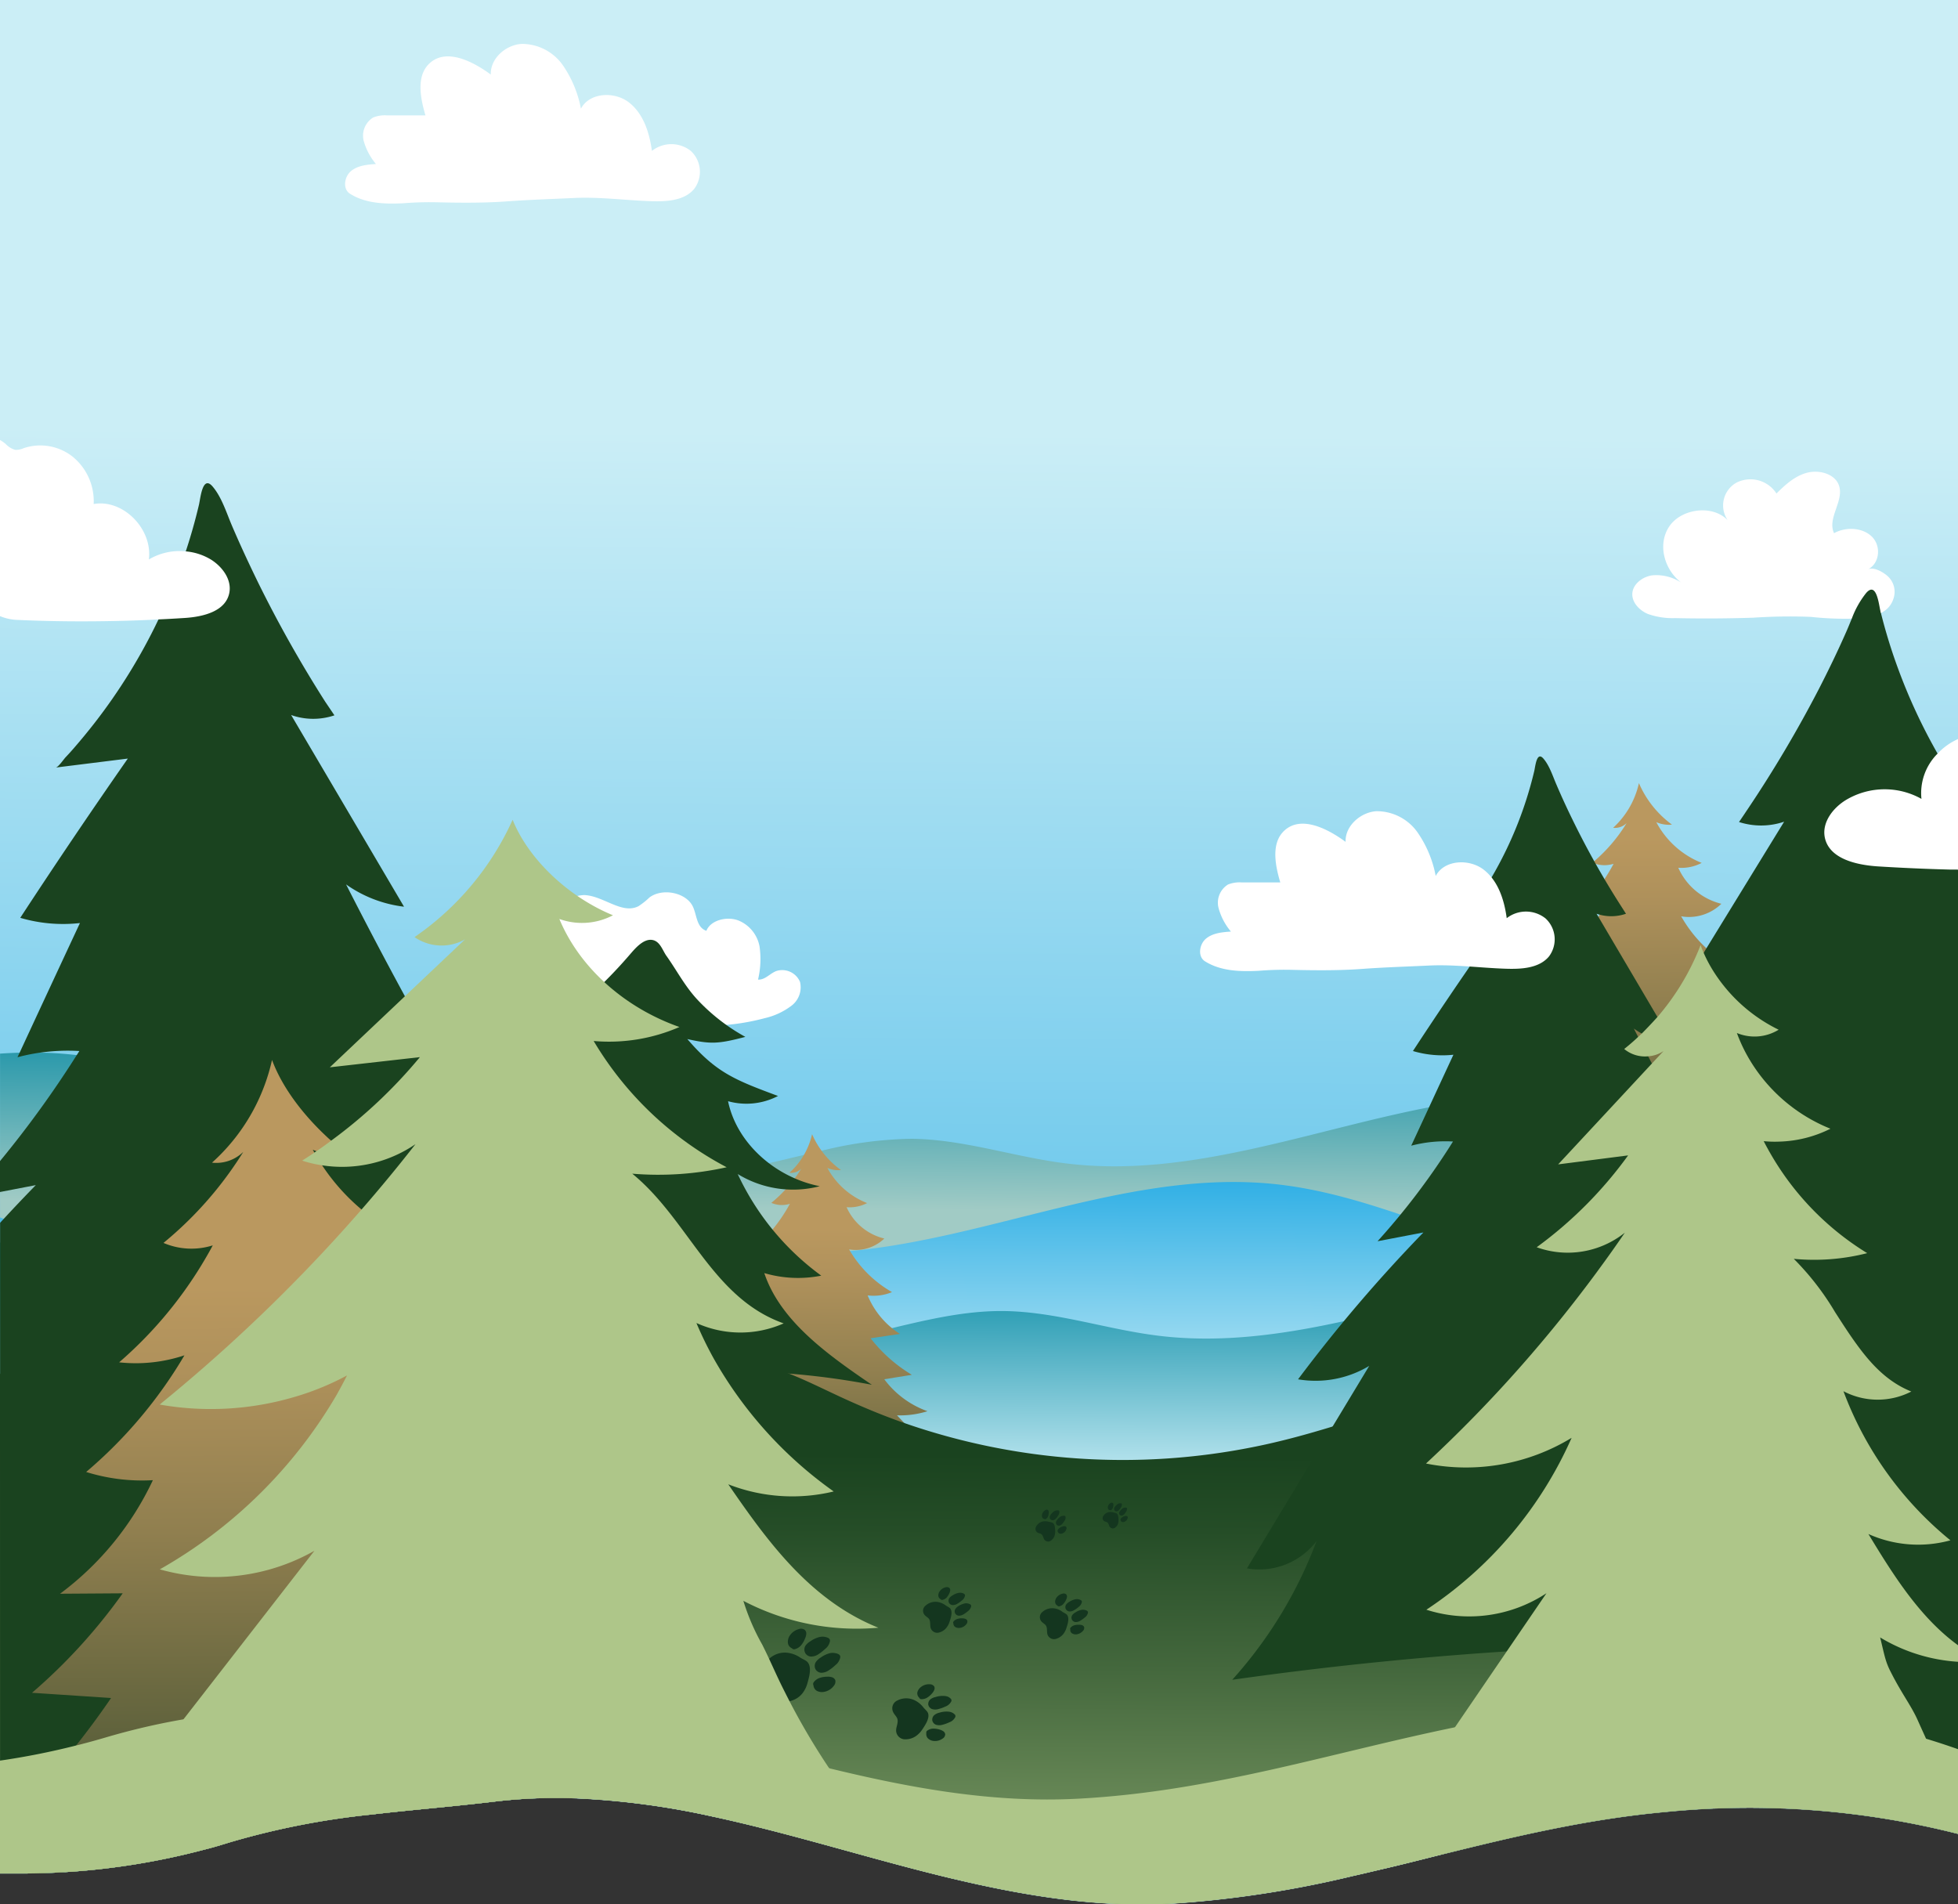 <svg id="Lager_1" data-name="Lager 1" xmlns="http://www.w3.org/2000/svg"  xmlns:xlink="http://www.w3.org/1999/xlink" viewBox="0 0 375 364.72"><rect x="0" y="0" width="375" height="364.72" fill="#333333" stroke="none"/><defs><style>
.cls-1{fill:url(#Namnlös_övertoning_4);}
.cls-2{fill:#fff;}
.cls-3{fill:url(#Namnlös_övertoning_11);}
.cls-4{fill:url(#Namnlös_övertoning_10);}
.cls-5{fill:url(#Namnlös_övertoning_14);}
.cls-6{fill:url(#Namnlös_övertoning_26);}
.cls-7{fill:url(#Namnlös_övertoning_26-2);}
.cls-8{fill:url(#Namnlös_övertoning_19);}
.cls-9{fill:#14361f;}
.cls-10{fill:#1a431f;}
.cls-11{fill:url(#Namnlös_övertoning_26-3);}
.cls-12{fill:#aec689;}</style>
<linearGradient id="Namnlös_övertoning_4" x1="188.71" y1="-5.76" x2="185.9" y2="416.65" gradientUnits="userSpaceOnUse"><stop offset="0.21" stop-color="#cbeef6"/><stop offset="1" stop-color="#009ce0"/></linearGradient>

<linearGradient id="Namnlös_övertoning_11" x1="188.36" y1="193.01" x2="187.93" y2="235.17" gradientUnits="userSpaceOnUse"><stop offset="0" stop-color="#0087a2"/><stop offset="0.92" stop-color="#a1cbc5"/></linearGradient><linearGradient id="Namnlös_övertoning_10" x1="187.55" y1="280.36" x2="187.96" y2="190.91" gradientUnits="userSpaceOnUse"><stop offset="0.09" stop-color="#cbeef6"/><stop offset="0.77" stop-color="#009ce0"/></linearGradient><linearGradient id="Namnlös_övertoning_14" x1="187.46" y1="303.02" x2="187.84" y2="219.34" gradientUnits="userSpaceOnUse"><stop offset="0.21" stop-color="#cbeef6"/><stop offset="0.75" stop-color="#0087a2"/></linearGradient><linearGradient id="Namnlös_övertoning_26" x1="316" y1="261.61" x2="315.29" y2="160.35" gradientUnits="userSpaceOnUse"><stop offset="0.05" stop-color="#14361f"/><stop offset="0.09" stop-color="#1b3a22"/><stop offset="0.41" stop-color="#5f623c"/><stop offset="0.68" stop-color="#907f4f"/><stop offset="0.89" stop-color="#af915b"/><stop offset="1" stop-color="#ba985f"/></linearGradient><linearGradient id="Namnlös_övertoning_26-2" x1="156.75" y1="322.5" x2="157.45" y2="235.41" xlink:href="#Namnlös_övertoning_26"/><linearGradient id="Namnlös_övertoning_19" x1="186.83" y1="398.66" x2="187.71" y2="278.6" gradientUnits="userSpaceOnUse"><stop offset="0.07" stop-color="#aec689"/><stop offset="0.36" stop-color="#759460"/><stop offset="0.66" stop-color="#44683d"/><stop offset="0.88" stop-color="#254d27"/><stop offset="1" stop-color="#1a431f"/></linearGradient><linearGradient id="Namnlös_övertoning_26-3" x1="55.7" y1="392.8" x2="55.01" y2="246.36" xlink:href="#Namnlös_övertoning_26"/></defs><path id="sky" class="cls-1" d="M375,0V351.2a162.3,162.3,0,0,0-56-4.2c-15.14,1.38-29.14,4.75-43.07,8.2h0c-4,1-7.9,2-11.87,2.91h0c-1.6.38-3.2.76-4.8,1.12a205.69,205.69,0,0,1-34.86,5.34c-14.18.78-28-1.48-41.74-4.74h0c-15.41-3.66-30.65-8.6-46-11.91a150.09,150.09,0,0,0-26.21-3.52A100.58,100.58,0,0,0,95,345c-8.31,1-16.18,1.61-24,2.53h0a149.59,149.59,0,0,0-27,5.31c-1.62.5-3.25,1-4.89,1.4a136.67,136.67,0,0,1-26.74,4.31q-3.81.24-7.63.26c-1.58,0-3.16,0-4.74,0V0Z"/><path id="cloud2" class="cls-2 animate-bounce" d="M124.45,38.52c3,.11,6.55,0,8.5-2.34a5.45,5.45,0,0,0-.65-7.28,6,6,0,0,0-7.44,0c-.48-3.49-1.63-7.14-4.41-9.29s-7.55-1.91-9.19,1.2a21.8,21.8,0,0,0-3.52-8.4,9.57,9.57,0,0,0-7.86-4c-3.06.2-6,2.81-5.88,5.87-3.48-2.56-8.51-5.09-11.7-2.18-2.61,2.37-1.82,6.57-.82,10H74.11a6,6,0,0,0-2.63.4,4.08,4.08,0,0,0-1.83,4.46A11.8,11.8,0,0,0,72,31.41c-1.69.12-3.49.28-4.78,1.36s-1.62,3.43-.2,4.33c3,1.89,6.68,2,10.21,1.83a62.72,62.72,0,0,1,6.8-.18c4.13.1,8.87.13,13-.18,4.34-.32,8.7-.45,12.88-.65C114.81,37.69,119.63,38.35,124.45,38.52Z"/><g id="water"><path class="cls-3" d="M375,227.83V351.2a162.3,162.3,0,0,0-56-4.2c-15.14,1.38-29.14,4.75-43.07,8.2h0c-4,1-7.9,2-11.87,2.91h0l-3.69-.51c-31.09-4.17-62.23-7.78-93.52-9.06l-2.48-.1c-9.25-.34-18.5-.47-27.76-.52a150.09,150.09,0,0,0-26.21-3.52A100.58,100.58,0,0,0,95,345c-8.31,1-16.18,1.61-24,2.53h0c-12.36-.37-24.71-1.09-37-2.44l-.66-.07c-3.16-.35-6.33-.74-9.48-1.23a130.34,130.34,0,0,1-14.73-3,86.68,86.68,0,0,1-9.12-3v-136q1.88-.13,3.75-.18c1.27,0,2.53,0,3.8,0,2.39,0,4.77.2,7.14.46a76.83,76.83,0,0,1,10,1.72c8.26,2,16.11,5.24,24,8.49,4.15,1.71,8.3,3.42,12.52,5l1.45.51,1.19.42q5.62,1.92,11.38,3.38h0c.68.19,1.36.36,2,.53,3,.72,6,1.36,9.07,1.89a156.56,156.56,0,0,0,36.39,2.19h0a152.57,152.57,0,0,0,23.59-3.22l.89-.2c2.26-.5,4.52-1.05,6.78-1.59l3.33-.78a75,75,0,0,1,17.34-2.31c10,.11,19.65,3.5,29.57,4.72,23.32,2.88,46.32-6.25,69.47-10.75a113.5,113.5,0,0,1,22-2.35h0a76,76,0,0,1,8.1.46c2,.22,3.88.52,5.79.88h0c2.86.54,5.68,1.23,8.49,2,1.33.37,2.65.76,4,1.17,5.51,1.7,11,3.7,16.43,5.6l1.33.46a145.84,145.84,0,0,0,18,5.19A165.85,165.85,0,0,0,375,227.83Z"/><path class="cls-4" d="M375,271.24v80a162.3,162.3,0,0,0-56-4.2c-15.14,1.38-29.14,4.75-43.07,8.2h0c-4,1-7.9,2-11.87,2.91h0c-1.6.38-3.2.76-4.8,1.12a205.69,205.69,0,0,1-34.86,5.34c-14.18.78-28-1.48-41.74-4.74h0c-15.41-3.66-30.65-8.6-46-11.91a150.09,150.09,0,0,0-26.21-3.52A100.58,100.58,0,0,0,95,345c-8.31,1-16.18,1.61-24,2.53h0a149.59,149.59,0,0,0-27,5.31c-1.62.5-3.25,1-4.89,1.4a136.67,136.67,0,0,1-26.74,4.31q-3.81.24-7.63.26c-1.58,0-3.16,0-4.74,0V233.16l.71.26,1.39.52q3.09,1.13,6.22,2.1a154.18,154.18,0,0,0,30.29,6.24h0a156.18,156.18,0,0,0,20.17.79l1.82-.06c3.38-.13,6.76-.37,10.12-.73a148.15,148.15,0,0,0,16.49-2.64c2.28-.5,4.56-1,6.84-1.59,3.69-.88,7.38-1.76,11.1-2.38a58.44,58.44,0,0,1,10.4-.91A83.4,83.4,0,0,1,131.85,237c4.41.93,8.82,1.92,13.28,2.47,1.08.13,2.17.24,3.25.32,1.27.1,2.52.17,3.79.2h0a86.11,86.11,0,0,0,10.65-.39h0c27.31-2.51,54.33-15.84,81.84-12.77,8.07.9,15.84,3.18,23.54,5.78,10.08,3.41,20.07,7.38,30.48,9.54q2.78.57,5.59,1h0l1.71.26h0c1.39.19,2.79.36,4.19.52,7.72.89,15.55,1.38,23.15,2.52a91.34,91.34,0,0,1,10.11,2h0a59.17,59.17,0,0,1,7.87,2.65h0c.29.11.59.24.88.38h0a47.15,47.15,0,0,1,11.66,7.2A57.53,57.53,0,0,1,375,271.24Z"/><path class="cls-5" d="M375,258.41V351.2a162.3,162.3,0,0,0-56-4.2c-15.14,1.38-29.14,4.75-43.07,8.2h0c-4,1-7.9,2-11.87,2.91h0c-1.6.38-3.2.76-4.8,1.12a205.69,205.69,0,0,1-34.86,5.34c-14.18.78-28-1.48-41.74-4.74h0c-15.41-3.66-30.65-8.6-46-11.91a150.09,150.09,0,0,0-26.21-3.52A100.58,100.58,0,0,0,95,345c-8.31,1-16.18,1.61-24,2.53h0a149.59,149.59,0,0,0-27,5.31c-1.62.5-3.25,1-4.89,1.4a136.67,136.67,0,0,1-26.74,4.31q-3.81.24-7.63.26c-1.58,0-3.16,0-4.74,0V238a82.42,82.42,0,0,1,8.32-2q3.24-.6,6.51-.95a82.21,82.21,0,0,1,19.58.28q4,.54,7.87,1.47a128.67,128.67,0,0,1,17.06,5.66l1.27.51c5.22,2.1,10.4,4.34,15.66,6.34h0c.83.32,1.65.63,2.49.93,4.16,1.51,8.39,2.83,12.66,4a155.65,155.65,0,0,0,19.84,3.91,157.16,157.16,0,0,0,25,1.22c1.9-.06,3.79-.15,5.69-.29,4.85-.33,9.69-.89,14.49-1.69h0c2.5-.41,5-.88,7.44-1.42s4.65-1.07,7-1.62c7.06-1.69,14.13-3.34,21.36-3.26,10,.11,19.65,3.5,29.57,4.72,11.92,1.47,23.75-.19,35.56-2.78,15.63-3.4,31.22-8.42,46.92-9.89h0c.67-.07,1.35-.13,2-.17,1.51-.12,3-.2,4.55-.23a76.67,76.67,0,0,1,10.48.42,83.59,83.59,0,0,1,11.36,2.12c3.62.91,7.19,2,10.75,3.19h0c2.65.88,5.28,1.81,7.93,2.74h0l.82.29h0A180.47,180.47,0,0,0,375,258.41Z"/></g>
<path id="cloud5" class="cls-2" d="M320.83,118.38a14.25,14.25,0,0,1-5.21-.79c-1.62-.68-3-2.13-3-3.77,0-1.84,1.84-3.34,3.79-3.63a8.65,8.65,0,0,1,5.59,1.4c-3.35-2.57-4.59-7.47-2.25-10.84s8.27-4.14,11.14-1.12a5,5,0,0,1,1.71-7.21,5.93,5.93,0,0,1,7.63,2.09c1.65-1.62,3.43-3.29,5.74-3.94s5.26.1,6.15,2.19c1.27,3-2.25,6.41-.86,9.35,2.25-1.24,5.43-1.11,7.24.66s1.54,5.11-.75,6.28c1.18-.61,3.29.74,4,1.51a4.05,4.05,0,0,1,.92,4c-1.09,3.6-5.27,3.8-8.65,3.94a62.75,62.75,0,0,1-7.25-.36,105.86,105.86,0,0,0-11,.16Q328.34,118.54,320.83,118.38Z"/><path id="cloud3" class="cls-2 animate-bounce" d="M146.45,195a13.43,13.43,0,0,0,5.1-2.36,4.42,4.42,0,0,0,1.67-4.59,3.7,3.7,0,0,0-4.57-2.07c-1.22.48-2.13,1.71-3.47,1.63a17,17,0,0,0,.29-6.34,6.68,6.68,0,0,0-4.09-5c-2.25-.83-5.33,0-6.09,2-1.9-.65-1.82-3-2.57-4.6-1.23-2.7-5.78-3.68-8.32-1.8a15,15,0,0,1-2.11,1.68c-3.18,1.63-6.72-2-10.41-2.13a7.74,7.74,0,0,0-5.86,3.13,12.75,12.75,0,0,0,.37,16.54c3.16,3.55,8.44,5.49,13.57,5.3,2.17-.08,4.28-.81,6.45-.69,3.13.17,6.12.8,9.28.75A42.67,42.67,0,0,0,146.45,195Z"/><g id="treesback"><path class="cls-6" d="M326.83,222.38c-9.37-1.56-19-3.12-28.29-1.35a21.38,21.38,0,0,1-3.73.55c-2.14,0-4.36-.7-6.39,0a41.41,41.41,0,0,0,8-6.52,13.85,13.85,0,0,1-6,0,64.73,64.73,0,0,0,10.26-11.88l-6.49-.43a46.29,46.29,0,0,0,7.44-8.3l-5.13,0a25.07,25.07,0,0,0,7.62-9.46,15.2,15.2,0,0,1-5.48-.69,38.16,38.16,0,0,0,8.07-9.71,12.5,12.5,0,0,1-5.36.58,34.56,34.56,0,0,0,7.69-9.74,5.77,5.77,0,0,1-4.05-.21,30.46,30.46,0,0,0,6.54-7.58,3.18,3.18,0,0,1-2.58.9,16.43,16.43,0,0,0,4.94-8.56,19.29,19.29,0,0,0,6.33,7.95,6,6,0,0,1-3-.47,16.91,16.91,0,0,0,8.69,7.8,8.3,8.3,0,0,1-4.48.93,12.2,12.2,0,0,0,8.25,6.9,8.88,8.88,0,0,1-7.7,2.4,25.5,25.5,0,0,0,9.38,9.49,10.35,10.35,0,0,1-5.33.72,18.47,18.47,0,0,0,7.07,8.57l-6.42,1a33,33,0,0,0,9,8.1l-6,1a20.24,20.24,0,0,0,9.45,7.1,19.55,19.55,0,0,1-6.66.92c2.9,3.19,6.29,6.61,10.52,6.66C337.23,221.26,332.92,223.39,326.83,222.38Z"/><path class="cls-7" d="M166.84,279.67c-8.2-1.34-16.59-2.69-24.76-1.16a19.11,19.11,0,0,1-3.27.48c-1.87,0-3.81-.61-5.59,0a36.41,36.41,0,0,0,7-5.62,12.28,12.28,0,0,1-5.26,0,56.26,56.26,0,0,0,9-10.25l-5.68-.37a40.25,40.25,0,0,0,6.51-7.16l-4.49,0a21.62,21.62,0,0,0,6.67-8.16,13.63,13.63,0,0,1-4.79-.59,33.11,33.11,0,0,0,7.06-8.39,11,11,0,0,1-4.69.51,30,30,0,0,0,6.73-8.41,5.11,5.11,0,0,1-3.55-.18,26.55,26.55,0,0,0,5.73-6.54,2.75,2.75,0,0,1-2.26.77,14.1,14.1,0,0,0,4.33-7.38,16.66,16.66,0,0,0,5.53,6.86,5.28,5.28,0,0,1-2.6-.4,14.76,14.76,0,0,0,7.61,6.73,7.35,7.35,0,0,1-3.93.79,10.63,10.63,0,0,0,7.23,6,7.9,7.9,0,0,1-6.75,2.08,22.17,22.17,0,0,0,8.22,8.18,9.21,9.21,0,0,1-4.67.63,16,16,0,0,0,6.19,7.38l-5.62.83a28.67,28.67,0,0,0,7.9,7l-5.28.85a17.73,17.73,0,0,0,8.27,6.12,17.45,17.45,0,0,1-5.83.79c2.54,2.75,5.5,5.7,9.21,5.75C176,278.71,172.18,280.55,166.84,279.67Z"/><path class="cls-8" d="M375,261.21v90a162.3,162.3,0,0,0-56-4.2c-15.14,1.38-29.14,4.75-43.07,8.2h0c-4,1-7.9,2-11.87,2.91h0c-1.6.38-3.2.76-4.8,1.12a205.69,205.69,0,0,1-34.86,5.34c-14.18.78-28-1.48-41.74-4.74h0c-15.41-3.66-30.65-8.6-46-11.91a150.09,150.09,0,0,0-26.21-3.52A100.58,100.58,0,0,0,95,345c-8.31,1-16.18,1.61-24,2.53h0a149.59,149.59,0,0,0-27,5.31c-1.62.5-3.25,1-4.89,1.4a136.67,136.67,0,0,1-26.74,4.31q-3.81.24-7.63.26c-1.58,0-3.16,0-4.74,0v-95.7c6.16.38,12.3,1,18.43,1.73,4.2.47,8.39,1,12.59,1.4l2.64.27c3.71.36,7.42.67,11.15.88,1.08.06,2.16.11,3.25.15q4.14.15,8.26.1h0q4,0,8-.24,4.95-.24,9.89-.68c7.52-.64,15-1.55,22.53-2.5l8.83-1.14h0c7.05-.89,14.08-1.76,21.14-2.4a93.82,93.82,0,0,1,9.91-.5c1.36,0,2.72.09,4.07.24a32.25,32.25,0,0,1,3.78.58,42.55,42.55,0,0,1,6.8,2.13c3.73,1.49,7.34,3.35,11,5s7.21,3.11,10.91,4.4a127.22,127.22,0,0,0,67.16,4.54c5-1,9.94-2.36,14.83-3.85,12.09-3.68,23.94-8.29,36.14-11.62.88-.26,1.77-.49,2.66-.72,2.47-.63,5-1.21,7.46-1.72h0a159.6,159.6,0,0,1,29.32-3.22,162.46,162.46,0,0,1,24.74,1.44c2.81.37,5.61.83,8.39,1.36Q369.51,259.77,375,261.21Z"/><g id="paws"><path class="cls-9" d="M175.33,325.71a4.78,4.78,0,0,1,1.48,1.24c.27.37.81.77.94,1.18.29.94-.43,2.07-1.08,3.05a4.83,4.83,0,0,1-1.25,1.31,3.52,3.52,0,0,1-1.94.62,1.73,1.73,0,0,1-1.85-1.55c-.06-.8.49-1.65.22-2.41-.18-.49-.65-.85-.83-1.34a1.64,1.64,0,0,1,.85-2.14A3.7,3.7,0,0,1,175.33,325.71Z"/><path class="cls-9" d="M176.41,325.42a2,2,0,0,0,1.17-.3,3.93,3.93,0,0,0,.92-.8,2.22,2.22,0,0,0,.42-.64.82.82,0,0,0,0-.7,1,1,0,0,0-.85-.41,2.47,2.47,0,0,0-1.7.53,1.86,1.86,0,0,0-.67,1,1.11,1.11,0,0,0,.15.8c.07.11.16.19.23.29A.43.43,0,0,0,176.41,325.42Z"/><path class="cls-9" d="M180.85,324.81a4.39,4.39,0,0,0-1.68.2,2.44,2.44,0,0,0-1,.46,1.19,1.19,0,0,0-.39,1,1.16,1.16,0,0,0,.71.84,2.13,2.13,0,0,0,1.25,0,7.23,7.23,0,0,0,1.28-.46,2.06,2.06,0,0,0,1.13-.93.47.47,0,0,0,0-.52,2,2,0,0,0-.53-.42A2.12,2.12,0,0,0,180.85,324.81Z"/><path class="cls-9" d="M177.62,331.43a1.93,1.93,0,0,1,1.15-.37,4.07,4.07,0,0,1,1.2.19,2.35,2.35,0,0,1,.7.32.82.82,0,0,1,.36.6,1,1,0,0,1-.5.8,2.49,2.49,0,0,1-1.72.45,1.8,1.8,0,0,1-1.11-.51,1.14,1.14,0,0,1-.3-.76c0-.12,0-.24,0-.36A.42.42,0,0,1,177.62,331.43Z"/><path class="cls-9" d="M181.63,327.81a4.43,4.43,0,0,0-1.69.19,2.41,2.41,0,0,0-1,.47,1.17,1.17,0,0,0-.39,1,1.15,1.15,0,0,0,.71.85,2.13,2.13,0,0,0,1.25,0,6.52,6.52,0,0,0,1.28-.46,2.06,2.06,0,0,0,1.12-.92.48.48,0,0,0,0-.53,1.84,1.84,0,0,0-.54-.41A2.06,2.06,0,0,0,181.63,327.81Z"/><path class="cls-9" d="M179.77,306.84a3.75,3.75,0,0,1,1.34.61c.27.21.75.39.93.67.4.63.11,1.6-.17,2.45a3.64,3.64,0,0,1-.64,1.21,2.64,2.64,0,0,1-1.29.85,1.32,1.32,0,0,1-1.67-.76c-.21-.56,0-1.3-.33-1.8-.23-.32-.65-.49-.88-.81a1.23,1.23,0,0,1,.18-1.73A2.8,2.8,0,0,1,179.77,306.84Z"/><path class="cls-9" d="M180.5,306.41a1.53,1.53,0,0,0,.8-.45,3.05,3.05,0,0,0,.5-.78,1.87,1.87,0,0,0,.18-.55.61.61,0,0,0-.15-.51.79.79,0,0,0-.71-.13,1.92,1.92,0,0,0-1.13.74,1.38,1.38,0,0,0-.28.88.84.84,0,0,0,.28.56l.22.16A.3.3,0,0,0,180.5,306.41Z"/><path class="cls-9" d="M183.62,305.06a3.17,3.17,0,0,0-1.19.49,1.83,1.83,0,0,0-.63.54.9.9,0,0,0-.06.84.85.85,0,0,0,.69.47,1.59,1.59,0,0,0,.91-.25,5.57,5.57,0,0,0,.84-.6,1.53,1.53,0,0,0,.63-.91.35.35,0,0,0-.13-.37,1.31,1.31,0,0,0-.47-.2A1.67,1.67,0,0,0,183.62,305.06Z"/><path class="cls-9" d="M182.62,310.55a1.48,1.48,0,0,1,.76-.5,2.61,2.61,0,0,1,.92-.11,1.84,1.84,0,0,1,.57.09.61.61,0,0,1,.39.36.79.79,0,0,1-.2.69,1.85,1.85,0,0,1-1.17.68,1.4,1.4,0,0,1-.91-.14.85.85,0,0,1-.37-.5c0-.09,0-.18-.05-.27A.33.33,0,0,1,182.62,310.55Z"/><path class="cls-9" d="M184.8,307.08a3.53,3.53,0,0,0-1.19.49,1.84,1.84,0,0,0-.62.55.87.87,0,0,0-.07.84.85.85,0,0,0,.69.47,1.67,1.67,0,0,0,.91-.25,5.57,5.57,0,0,0,.84-.6,1.59,1.59,0,0,0,.63-.91.36.36,0,0,0-.12-.38,1.62,1.62,0,0,0-1.07-.21Z"/><path class="cls-9" d="M151.11,316.58a5.49,5.49,0,0,1,2.13.86c.45.31,1.21.55,1.51,1,.68.95.29,2.5-.09,3.85a5.64,5.64,0,0,1-.92,1.94,4.2,4.2,0,0,1-2,1.43,2.07,2.07,0,0,1-2.67-1.07c-.37-.87-.07-2.05-.66-2.8-.38-.49-1-.72-1.43-1.21a1.94,1.94,0,0,1,.17-2.73A4.37,4.37,0,0,1,151.11,316.58Z"/><path class="cls-9" d="M152.22,315.85a2.31,2.31,0,0,0,1.22-.77,4.5,4.5,0,0,0,.73-1.25,2.84,2.84,0,0,0,.25-.88,1,1,0,0,0-.28-.79A1.22,1.22,0,0,0,153,312a3,3,0,0,0-1.73,1.23,2.15,2.15,0,0,0-.37,1.41,1.26,1.26,0,0,0,.47.85c.11.09.25.15.36.24A.5.5,0,0,0,152.22,315.85Z"/><path class="cls-9" d="M157,313.51a5.1,5.1,0,0,0-1.83.85,2.9,2.9,0,0,0-.95.89,1.43,1.43,0,0,0,0,1.33,1.34,1.34,0,0,0,1.11.68,2.49,2.49,0,0,0,1.42-.45,8.88,8.88,0,0,0,1.27-1,2.45,2.45,0,0,0,.93-1.47.57.57,0,0,0-.22-.58,2.23,2.23,0,0,0-.76-.27A2.43,2.43,0,0,0,157,313.51Z"/><path class="cls-9" d="M155.83,322.2a2.31,2.31,0,0,1,1.16-.85,4.41,4.41,0,0,1,1.43-.23,2.5,2.5,0,0,1,.91.1,1,1,0,0,1,.64.54,1.22,1.22,0,0,1-.27,1.09,2.91,2.91,0,0,1-1.78,1.15,2.11,2.11,0,0,1-1.45-.16,1.29,1.29,0,0,1-.61-.75c-.05-.14-.05-.28-.1-.42A.53.53,0,0,1,155.83,322.2Z"/><path class="cls-9" d="M159,316.6a5.28,5.28,0,0,0-1.83.86,2.86,2.86,0,0,0-.94.89,1.38,1.38,0,0,0-.05,1.32,1.33,1.33,0,0,0,1.12.69,2.53,2.53,0,0,0,1.41-.45,8.88,8.88,0,0,0,1.28-1,2.49,2.49,0,0,0,.93-1.46.58.58,0,0,0-.23-.59,2.14,2.14,0,0,0-.76-.26A2.43,2.43,0,0,0,159,316.6Z"/><path class="cls-9" d="M202.14,308.07a3.33,3.33,0,0,1,1.33.61c.28.21.76.38.94.66.4.63.11,1.6-.17,2.45a3.46,3.46,0,0,1-.64,1.21,2.69,2.69,0,0,1-1.29.85,1.32,1.32,0,0,1-1.67-.75c-.21-.57,0-1.31-.34-1.8-.22-.32-.64-.49-.88-.81a1.26,1.26,0,0,1,.19-1.74A2.82,2.82,0,0,1,202.14,308.07Z"/><path class="cls-9" d="M202.87,307.64a1.42,1.42,0,0,0,.79-.46,3,3,0,0,0,.51-.77,1.93,1.93,0,0,0,.18-.56.62.62,0,0,0-.16-.51.77.77,0,0,0-.7-.12,1.9,1.9,0,0,0-1.13.73,1.37,1.37,0,0,0-.28.89.88.88,0,0,0,.27.55,2,2,0,0,1,.23.17A.33.33,0,0,0,202.87,307.64Z"/><path class="cls-9" d="M206,306.28a3.53,3.53,0,0,0-1.19.49,2,2,0,0,0-.63.54.89.89,0,0,0-.06.85.86.86,0,0,0,.69.46,1.52,1.52,0,0,0,.91-.25,4.44,4.44,0,0,0,.84-.6,1.53,1.53,0,0,0,.63-.9.36.36,0,0,0-.13-.38,1.29,1.29,0,0,0-.47-.19A1.67,1.67,0,0,0,206,306.28Z"/><path class="cls-9" d="M205,311.78a1.4,1.4,0,0,1,.76-.51,2.86,2.86,0,0,1,.92-.1,1.83,1.83,0,0,1,.57.08.65.65,0,0,1,.39.37.81.81,0,0,1-.2.69,2,2,0,0,1-1.17.68,1.34,1.34,0,0,1-.91-.15.79.79,0,0,1-.37-.49,2.74,2.74,0,0,1,0-.28A.29.29,0,0,1,205,311.78Z"/><path class="cls-9" d="M207.17,308.31a3.17,3.17,0,0,0-1.19.49,1.83,1.83,0,0,0-.63.54.9.9,0,0,0-.06.84.85.85,0,0,0,.69.47,1.59,1.59,0,0,0,.91-.25,5.57,5.57,0,0,0,.84-.6,1.53,1.53,0,0,0,.63-.9.36.36,0,0,0-.13-.38,1.14,1.14,0,0,0-.47-.19A1.46,1.46,0,0,0,207.17,308.31Z"/><path class="cls-9" d="M199.91,291.36a2.46,2.46,0,0,1,1,.1,2.61,2.61,0,0,1,.75.22c.39.32.42,1,.43,1.61a2.57,2.57,0,0,1-.15.92,1.84,1.84,0,0,1-.64.82.9.9,0,0,1-1.24-.11c-.26-.32-.27-.85-.61-1.09s-.52-.17-.74-.32a.84.84,0,0,1-.26-1.16A1.9,1.9,0,0,1,199.91,291.36Z"/><path class="cls-9" d="M200.29,290.92a1,1,0,0,0,.41-.46,1.82,1.82,0,0,0,.15-.61,1.27,1.27,0,0,0,0-.39.44.44,0,0,0-.21-.3.53.53,0,0,0-.48.08,1.27,1.27,0,0,0-.56.72,1,1,0,0,0,0,.63.57.57,0,0,0,.3.29l.18.06A.23.23,0,0,0,200.29,290.92Z"/><path class="cls-9" d="M202,289.37a2.28,2.28,0,0,0-.66.58,1.17,1.17,0,0,0-.28.48.62.62,0,0,0,.14.56.64.64,0,0,0,.55.15,1.17,1.17,0,0,0,.53-.36,3.73,3.73,0,0,0,.41-.57,1.06,1.06,0,0,0,.2-.72c0-.11-.06-.19-.16-.22a1,1,0,0,0-.35,0A1.29,1.29,0,0,0,202,289.37Z"/><path class="cls-9" d="M202.55,293.12a1,1,0,0,1,.38-.5,2,2,0,0,1,.56-.26,1.07,1.07,0,0,1,.39-.07.4.4,0,0,1,.33.15.5.5,0,0,1,0,.48,1.25,1.25,0,0,1-.59.69.92.92,0,0,1-.62.11.57.57,0,0,1-.35-.23c0-.06,0-.12-.09-.17A.23.23,0,0,1,202.55,293.12Z"/><path class="cls-9" d="M203.19,290.41a2.12,2.12,0,0,0-.65.58,1.19,1.19,0,0,0-.29.48.65.65,0,0,0,.14.56.61.61,0,0,0,.55.15,1.12,1.12,0,0,0,.53-.36,3.73,3.73,0,0,0,.41-.57,1.06,1.06,0,0,0,.2-.72.25.25,0,0,0-.16-.22,1,1,0,0,0-.35,0A1.29,1.29,0,0,0,203.19,290.41Z"/><path class="cls-9" d="M212.47,289.59a1.92,1.92,0,0,1,.8.08c.18.06.46.06.6.18.32.25.34.81.35,1.3a2,2,0,0,1-.12.74,1.48,1.48,0,0,1-.52.67.72.72,0,0,1-1-.1c-.21-.25-.22-.68-.49-.87s-.43-.14-.6-.27a.67.67,0,0,1-.21-.93A1.53,1.53,0,0,1,212.47,289.59Z"/><path class="cls-9" d="M212.77,289.23a.75.75,0,0,0,.33-.37,1.78,1.78,0,0,0,.13-.49,1.13,1.13,0,0,0,0-.32.33.33,0,0,0-.17-.24.43.43,0,0,0-.39.06,1,1,0,0,0-.45.58.69.69,0,0,0,0,.51.43.43,0,0,0,.24.24l.14,0A.15.15,0,0,0,212.77,289.23Z"/><path class="cls-9" d="M214.15,288a1.8,1.8,0,0,0-.53.46,1,1,0,0,0-.23.4.46.46,0,0,0,.11.44.47.47,0,0,0,.44.13.81.81,0,0,0,.43-.3,2.15,2.15,0,0,0,.33-.46.83.83,0,0,0,.17-.58c0-.08-.05-.15-.13-.17a.67.67,0,0,0-.28,0A.87.87,0,0,0,214.15,288Z"/><path class="cls-9" d="M214.6,291a.81.81,0,0,1,.31-.4,1.57,1.57,0,0,1,.45-.22.89.89,0,0,1,.32-.05.31.31,0,0,1,.26.12.41.41,0,0,1,0,.39,1.05,1.05,0,0,1-.48.56.81.81,0,0,1-.5.09.47.47,0,0,1-.28-.19c0-.05,0-.1-.08-.14A.18.18,0,0,1,214.6,291Z"/><path class="cls-9" d="M215.12,288.82a1.7,1.7,0,0,0-.53.47,1,1,0,0,0-.23.39.49.49,0,0,0,.12.45.46.46,0,0,0,.44.12.94.94,0,0,0,.43-.29,3.83,3.83,0,0,0,.33-.46.9.9,0,0,0,.16-.59.18.18,0,0,0-.13-.17.88.88,0,0,0-.28,0A.85.85,0,0,0,215.12,288.82Z"/></g><path class="cls-10" d="M375,165.79l-.65-.08.57.79a.44.44,0,0,1,.08.11V351.2a162.3,162.3,0,0,0-56-4.2c-15.14,1.38-29.14,4.75-43.07,8.2l19.54-27.3,4.34-6.06-16.51,8.05h0L283,330l0-.09q3.27-7,6.95-13.74a254.82,254.82,0,0,1,18.22-28.83,36.58,36.58,0,0,1-11.94,3.27,105,105,0,0,1,13.22-23,67.07,67.07,0,0,0-16.15,5.71l8.13-14.2h0q4.35-7.62,8.72-15.22c.22-.4.44-.79.67-1.18l5.77-10.07L303,238.49q5.46-8.91,10.72-18,2.17-3.73,4.31-7.5c.57-1,1.14-2,1.7-3q3.9-6.92,7.67-13.9c.2-.36.39-.73.59-1.1.62-1.15,1.24-2.3,1.84-3.45.32-.57.62-1.15.93-1.73-.52.35-1.05.69-1.59,1a25.89,25.89,0,0,1-10,3.27l7.1-11.56.55-.91,14.88-24.24a13.73,13.73,0,0,1-8.64.06c.62-.9,1.23-1.82,1.84-2.73A235.7,235.7,0,0,0,348.33,132c1.85-3.6,3.62-7.25,5.27-11,.36-.81.71-1.69,1.08-2.58h0a17.65,17.65,0,0,1,2.73-4.85c2-2.3,2.43,2.23,2.74,3.5,0,.1,0,.2.08.3a103.08,103.08,0,0,0,3.37,10.89,107.36,107.36,0,0,0,7.45,16c1,1.69,2,3.36,3,5,.3.47.6.93.92,1.39Z"/><path class="cls-10" d="M142.75,198.58c-5.19,1.36-6.62,1.42-11.11.42,5.52,6.41,9,7.79,17.37,10.9a13.11,13.11,0,0,1-9.57,1c1.6,7.84,8.82,14.54,17.56,16.28a20.31,20.31,0,0,1-15.71-2.33,50.35,50.35,0,0,0,16,19.46,22.88,22.88,0,0,1-10.91-.49c3.06,9.16,12.07,15.58,20.6,21.39a145.12,145.12,0,0,0-45.14-1.49c-5.84.73-11.93,1.8-17.54.16a30.36,30.36,0,0,0,12.67-15,20.34,20.34,0,0,1-16.89,3.87,39.61,39.61,0,0,0,13.47-15.26,26.71,26.71,0,0,1-7,4.2c-2.63.93-5.81,1-8.15-.42a63.89,63.89,0,0,0,14.19-14,12.64,12.64,0,0,1-7.35,2.19,2.14,2.14,0,0,1-1.23-.28c-1-.74.06-2.16,1.08-2.92a34.15,34.15,0,0,0,11-13.6,10,10,0,0,1-10.63,1.92,26.66,26.66,0,0,0,7.74-10.43,11.39,11.39,0,0,1-9.19,1.53,81.29,81.29,0,0,0,9.48-11,20.48,20.48,0,0,1-9.47,3.2c.56,0,1.74-1.25,2.19-1.58l2.26-1.75c1.48-1.19,2.93-2.42,4.33-3.69a90.35,90.35,0,0,0,7.79-8c.88-1,2.54-3.1,4.29-2.85,1.54.22,2,2,2.76,3.06,2,2.81,3.49,5.75,5.9,8.35A36.84,36.84,0,0,0,142.75,198.58Z"/><path class="cls-10" d="M125,343.55q-8.27-.23-16.53-.32h0Q71.2,342.79,34,345.09q-5.88.35-11.76.79-9.76.71-19.52,1.61h0l-2.7.25V234.19c.23-.26.47-.51.71-.77q3-3.25,6.13-6.45L0,228.29v-5.92a200.28,200.28,0,0,0,14.69-20.29c.18-.26.34-.52.51-.79a37.62,37.62,0,0,0-7.65.33,35.13,35.13,0,0,0-4.2.86c.13-.28.26-.57.4-.85q5.77-12.44,11.56-24.85a29.07,29.07,0,0,1-11.43-1q10.08-15.42,20.6-30.5L10.68,147c.48-.06,1.56-1.64,1.91-2q.95-1,1.86-2.07,1.88-2.18,3.65-4.45a107.13,107.13,0,0,0,6.64-9.56,108.56,108.56,0,0,0,5.58-10.22,109.34,109.34,0,0,0,4.47-10.79c.26-.74.52-1.48.76-2.22q1.47-4.43,2.55-9c.3-1.27.68-5.8,2.63-3.5,1.71,2,2.64,5,3.67,7.43,1.58,3.7,3.28,7.35,5.06,11a238.37,238.37,0,0,0,12.82,22.76L64.05,137a12.67,12.67,0,0,1-8.29-.06l21.62,36.71a24.16,24.16,0,0,1-11.1-4.27q5.48,10.77,11.25,21.39Q85,204.55,92.93,218l-13.07-5.81L86.32,224l7.74,14.08,7.52,13.67h0l.63,1.15c-.43-.23-.87-.45-1.31-.66a61.82,61.82,0,0,0-14.18-5.05q2.5,3.44,4.71,7.08a104.17,104.17,0,0,1,5.36,9.93q1.41,3,2.62,6A34.15,34.15,0,0,1,88,266.9a259.87,259.87,0,0,1,24.19,42.66L96,301.37l17.92,26.07Z"/><path class="cls-10" d="M311.41,175a8.62,8.62,0,0,1-5.63,0l14.67,24.89a16.26,16.26,0,0,1-7.53-2.9q8.54,16.78,18.07,33L322.13,226l15.16,27.58a42.86,42.86,0,0,0-10.51-3.87,71.79,71.79,0,0,1,8.6,15.6,23.38,23.38,0,0,1-7.77-2.22A175.15,175.15,0,0,1,344,292l-10.93-5.55,19.66,28.6A696.09,696.09,0,0,0,236,321.71a83.43,83.43,0,0,0,16.16-26.59,13.76,13.76,0,0,1-13.34,5.25l23.42-38.78a19.94,19.94,0,0,1-13.63,2.57,290.59,290.59,0,0,1,24-28.12l-8.78,1.68a135.65,135.65,0,0,0,14.45-19.1,25.62,25.62,0,0,0-8,.8L278.36,202a19.72,19.72,0,0,1-7.75-.71q6.83-10.44,14-20.68l-9.36,1.17c.32,0,1-1.11,1.29-1.37q.64-.71,1.26-1.41c.86-1,1.68-2,2.48-3a70.6,70.6,0,0,0,4.5-6.48,74.33,74.33,0,0,0,9.06-21.83c.21-.86.46-3.94,1.78-2.38,1.17,1.37,1.79,3.4,2.49,5,1.07,2.51,2.23,5,3.43,7.42a162.17,162.17,0,0,0,8.7,15.44Z"/></g><g id="treesfront"><path class="cls-11" d="M111,344.22l-.61.18A100.58,100.58,0,0,0,95,345c-8.31,1-16.18,1.61-24,2.53h0a149.59,149.59,0,0,0-27,5.31c-1.62.5-3.25,1-4.89,1.4a136.67,136.67,0,0,1-26.74,4.31q-3.81.24-7.63.26,3.47-2.94,6.63-6.21A32.44,32.44,0,0,1,0,353v-2.93c.91-.84,1.81-1.71,2.7-2.59h0q3.32-3.25,6.41-6.72c1.88-2.11,3.71-4.27,5.47-6.48q3.51-4.41,6.69-9.08l-15.14-1A106.63,106.63,0,0,0,23.5,305.15l-12,.08a57.66,57.66,0,0,0,17.78-21.75,35.91,35.91,0,0,1-12.78-1.57A87.5,87.5,0,0,0,31,266.2q2.31-3.21,4.32-6.63a29.45,29.45,0,0,1-12.5,1.34,79,79,0,0,0,15.77-18.63h0c.75-1.24,1.48-2.49,2.16-3.77a13.58,13.58,0,0,1-9.44-.47c1.05-.86,2.07-1.75,3.07-2.67A71,71,0,0,0,46.6,220.6a7.39,7.39,0,0,1-6,2.07,37.19,37.19,0,0,0,8.09-10.38A37.63,37.63,0,0,0,52.1,203c2,5.4,6.07,10.6,10.53,14.75.26.25.53.49.79.71,1.13,1,2.28,2,3.43,2.81a14.12,14.12,0,0,1-6.24-.8c-.24-.08-.47-.17-.7-.27.1.18.2.36.31.54.45.84,1,1.65,1.48,2.45a39.54,39.54,0,0,0,7.55,8.46,38.3,38.3,0,0,0,10.93,6.48,19.57,19.57,0,0,1-10.46,2.13c.31.69.65,1.36,1,2a28.78,28.78,0,0,0,5.54,7.07h0A27.9,27.9,0,0,0,89,256.14a21,21,0,0,1-18,5.52,55.15,55.15,0,0,0,3.25,5,58.77,58.77,0,0,0,18.63,16.78,24.34,24.34,0,0,1-12.42,1.67A42.66,42.66,0,0,0,97,304.82L82,307a76.7,76.7,0,0,0,20.89,18.53l.16.1L89,327.89a47.31,47.31,0,0,0,19.51,15.34h0Q109.72,343.77,111,344.22Z"/><path class="cls-12" d="M375,318.26a32.78,32.78,0,0,1-14.91-4.66c.85,3.48,1,4.64,2.05,6.65,2.05,4.07,3.87,6.37,5.12,9.15.54,1.21,1.09,2.42,1.63,3.61h0a107.28,107.28,0,0,0,6.1,11.74v6.45a162.3,162.3,0,0,0-56-4.2c-15.14,1.38-29.14,4.75-43.07,8.2h0c-4,1-7.9,2-11.87,2.91h0c-1.6.38-3.2.76-4.8,1.12l1.11-1.63,18.29-26.79,9.91-14.52,7.62-11.16a26.88,26.88,0,0,1-23,3.16A76.55,76.55,0,0,0,301,275.37a38.88,38.88,0,0,1-27.89,4.92,259.41,259.41,0,0,0,18.23-18.7q7.72-8.76,14.65-18.18h0c.1-.14.21-.28.31-.43q2.51-3.4,4.89-6.9a17.51,17.51,0,0,1-16.88,2.79,79.18,79.18,0,0,0,17.51-17.59L298.42,223l2.14-2.3,9-9.68h0l6.81-7.33,2.23-2.39a6,6,0,0,1-2.94,1,6.23,6.23,0,0,1-4.59-1.4q1.38-1.09,2.67-2.31c.24-.21.47-.43.71-.66,1-1,2-2.07,3-3.17A47.14,47.14,0,0,0,325.7,181c.19.53.4,1.06.63,1.58a26.64,26.64,0,0,0,1.69,3.21,30.68,30.68,0,0,0,12.63,11.42,8.82,8.82,0,0,1-8,.63,30.54,30.54,0,0,0,2.43,5.1h0l.28.46a31.83,31.83,0,0,0,15.21,12.77,23.24,23.24,0,0,1-9.84,2.47,20.64,20.64,0,0,1-2.94-.09c.21.42.43.84.66,1.25s.29.54.45.81A53.82,53.82,0,0,0,357.61,240a41.11,41.11,0,0,1-14.06,1.09,51.62,51.62,0,0,1,7.82,10.06h0a.41.41,0,0,1,.05.09h0c1.35,2.09,2.68,4.18,4.11,6.14,2.84,3.92,6,7.31,10.53,9.12a14.06,14.06,0,0,1-13-.06A67,67,0,0,0,373.55,295a23.29,23.29,0,0,1-15.71-1.21c4.74,7.83,9.86,16,17.16,21.3Z"/><path class="cls-12" d="M182.63,359.83c-15.41-3.66-30.65-8.6-46-11.91a150.09,150.09,0,0,0-26.21-3.52A100.58,100.58,0,0,0,95,345c-8.31,1-16.18,1.61-24,2.53h0a149.59,149.59,0,0,0-27,5.31c-1.62.5-3.25,1-4.89,1.4a136.67,136.67,0,0,1-26.74,4.31l22.77-29.27L60.22,297a38.67,38.67,0,0,1-29.61,3.56,91.52,91.52,0,0,0,33.76-33.24c.73-1.29,1.43-2.59,2.09-3.9a51.41,51.41,0,0,1-10.13,4.14h0A56.51,56.51,0,0,1,30.59,269c1-.84,2.05-1.68,3.07-2.54a312.57,312.57,0,0,0,35.59-34.82q5.35-6.14,10.32-12.51a24.94,24.94,0,0,1-17.87,4.05,22.46,22.46,0,0,1-3.83-.9c.79-.51,1.58-1,2.35-1.55l.39-.27c1-.65,1.89-1.32,2.81-2a94.6,94.6,0,0,0,17-16l-17.25,1.95L89.07,179.9a9.12,9.12,0,0,1-9.68-.43A54.36,54.36,0,0,0,98.18,157c3.07,7.65,10.8,14.84,19.22,18.29a12.76,12.76,0,0,1-10.27.71c3.87,9.31,12.48,17,23,20.69a33.77,33.77,0,0,1-16.43,2.68,64.73,64.73,0,0,0,25.47,24.18,60.27,60.27,0,0,1-18.08,1.23c10.81,8.82,15.25,23.81,29,28.67a20.41,20.41,0,0,1-16.71-.07,70.21,70.21,0,0,0,3.29,6.76,78.44,78.44,0,0,0,23,25.5,33.7,33.7,0,0,1-20.19-1.37c7.43,10.8,15.63,22.21,28.75,27.47a46.87,46.87,0,0,1-25.86-5.15A42.18,42.18,0,0,0,146,315c1.71,3.42,2.63,5.76,4.37,9.16a132,132,0,0,0,8.43,14.49h0c5.29,7.73,11.76,14.63,20.43,19.45C180.35,358.71,181.48,359.29,182.63,359.83Z"/>
<path class="cls-12" d="M375,335V351.2a162.3,162.3,0,0,0-56-4.2c-15.14,1.38-29.14,4.75-43.07,8.2h0c-4,1-7.9,2-11.87,2.91h0c-1.6.38-3.2.76-4.8,1.12a205.69,205.69,0,0,1-34.86,5.34c-14.18.78-28-1.48-41.74-4.74h0c-15.41-3.66-30.65-8.6-46-11.91a150.09,150.09,0,0,0-26.21-3.52A100.58,100.58,0,0,0,95,345c-8.31,1-16.18,1.61-24,2.53h0a149.59,149.59,0,0,0-27,5.31c-1.62.5-3.25,1-4.89,1.4a136.67,136.67,0,0,1-26.74,4.31q-3.81.24-7.63.26c-1.58,0-3.16,0-4.74,0V337.19a142,142,0,0,0,14.59-2.9l.61-.15c1.69-.43,3.38-.9,5.05-1.39a131.81,131.81,0,0,1,14.89-3.47c12.37-2.19,24.56-2.85,37.78-4.37a118.88,118.88,0,0,1,29.94.64c3.7.51,7.39,1.15,11.07,1.89,15,3,29.87,7.54,44.87,11.21h0c15.68,3.82,31.48,6.7,47.72,5.83,25.64-1.36,48.12-8.73,72.11-13.67q2.19-.45,4.41-.87l.24-.05h0c4-.76,8.05-1.44,12.17-2q4.33-.6,8.77-1c22.06-1.94,44-.2,64.65,6.1h0Q372,333.94,375,335Z"/></g><path id="cloud6" class="cls-2" d="M375,141.54v25h-.08l-1.43,0q-6.92-.18-13.82-.61c-4.16-.27-9.35-1.46-10.18-5.54-.58-2.9,1.58-5.7,4.12-7.22A14.43,14.43,0,0,1,368,153a10.69,10.69,0,0,1,3.08-8.66A12,12,0,0,1,375,141.54Z"/>
<path id="cloud1" class="cls-2 animate-bounce animate-pulse" d="M43.92,113.54c-.69,3.55-5,4.58-8.5,4.81-1.7.11-3.4.21-5.1.28-2.15.12-4.3.2-6.45.26-7,.18-14,.15-21-.19A9.82,9.82,0,0,1,0,118V84.27A7.64,7.64,0,0,1,1.06,85a4,4,0,0,0,1.88,1.16,3.76,3.76,0,0,0,1.63-.34A10,10,0,0,1,14,87.53a11,11,0,0,1,3.94,9c5.61-1,11.32,4.75,10.57,10.62a11.5,11.5,0,0,1,7.08-1.55,11.14,11.14,0,0,1,4.93,1.64C42.6,108.59,44.41,111,43.92,113.54Z"/><path id="cloud4" class="cls-2" d="M288.16,185.52c3,.11,6.55,0,8.5-2.34a5.45,5.45,0,0,0-.65-7.28,6,6,0,0,0-7.44-.05c-.47-3.49-1.63-7.14-4.41-9.29s-7.55-1.91-9.19,1.2a21.65,21.65,0,0,0-3.52-8.4,9.56,9.56,0,0,0-7.86-4c-3,.2-6,2.81-5.88,5.87-3.48-2.56-8.51-5.09-11.7-2.18-2.6,2.37-1.81,6.57-.81,9.95h-7.37a6,6,0,0,0-2.64.4,4.09,4.09,0,0,0-1.82,4.46,11.65,11.65,0,0,0,2.38,4.55c-1.68.12-3.49.28-4.78,1.36s-1.62,3.43-.2,4.33c3,1.89,6.68,2,10.21,1.83a62.87,62.87,0,0,1,6.81-.18c4.12.1,8.86.13,13-.18,4.34-.32,8.71-.45,12.88-.65C278.52,184.69,283.34,185.35,288.16,185.52Z"/></svg>
